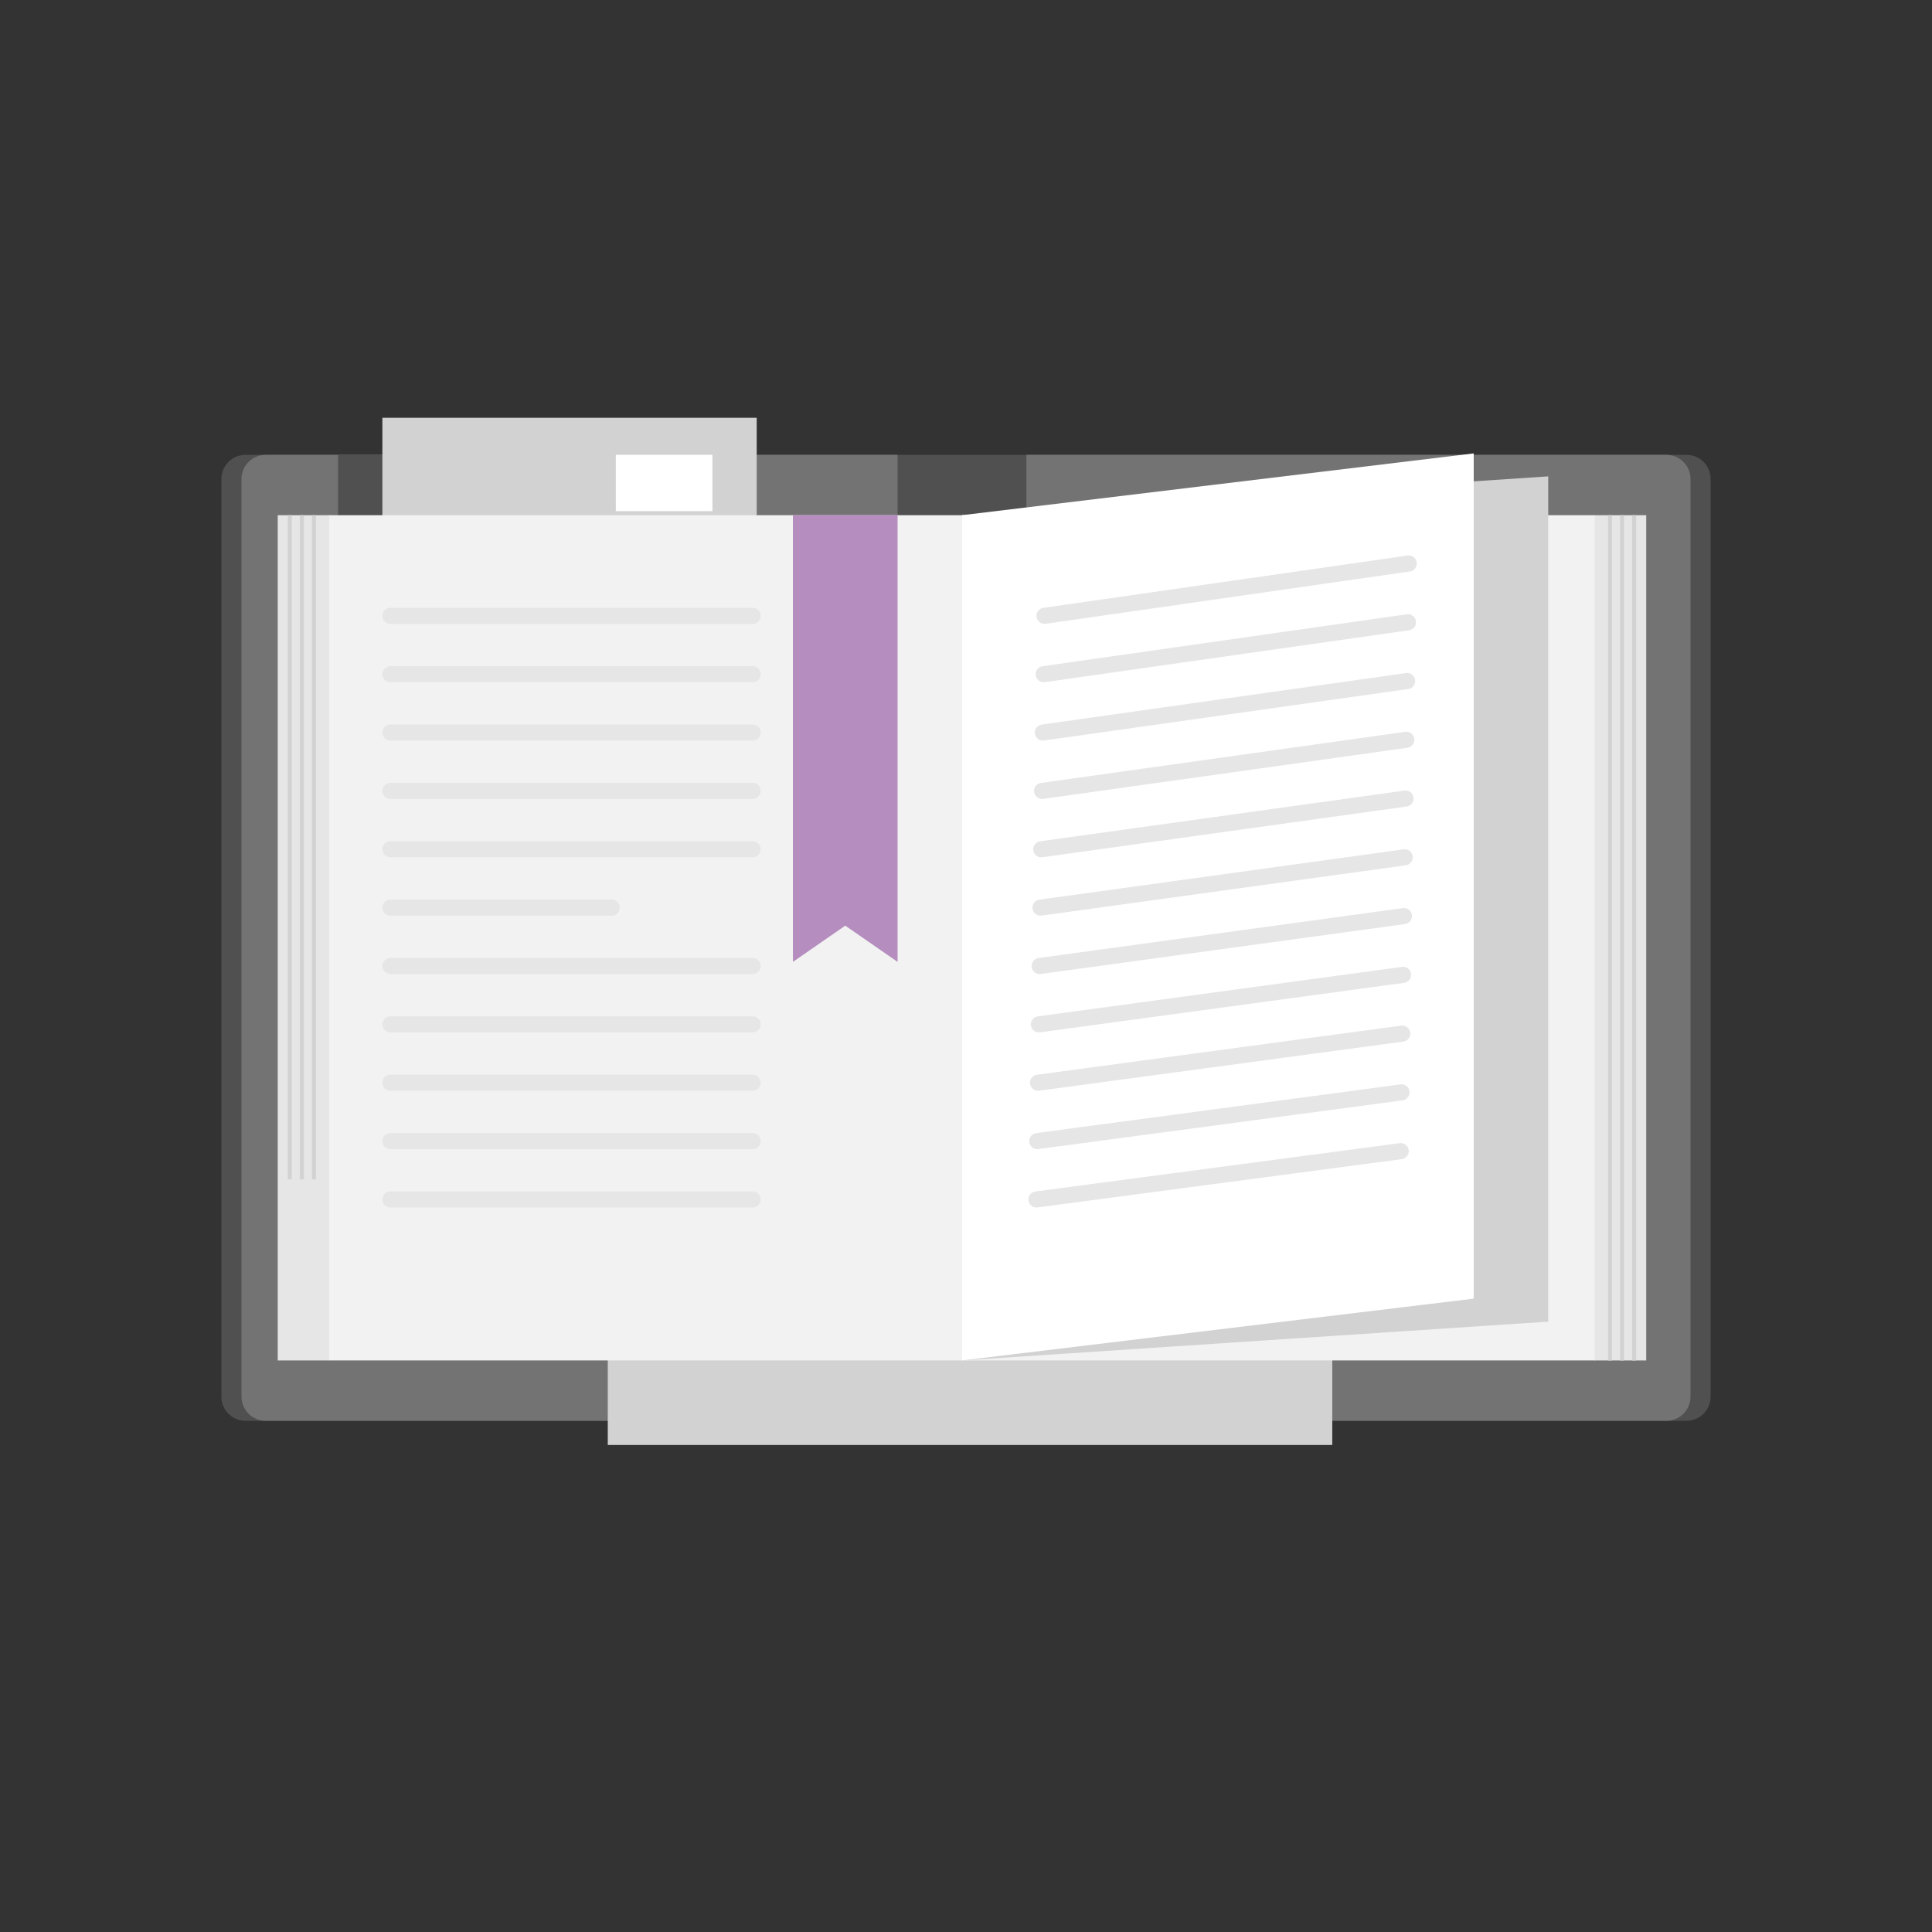 <svg viewBox="0 0 480 480" xmlns="http://www.w3.org/2000/svg" xmlns:xlink="http://www.w3.org/1999/xlink" id="15d54fae-e609-4157-9535-fb030fef09b8" overflow="hidden"><rect x="0" y="0" width="480" height="480" fill="#333333" stroke="none"/><style>
.MsftOfcThm_Accent4_Fill_v2 {
 fill:#B58DBF; 
}
</style>
<g><path d="M419 113 61 113C57.686 113 55 115.686 55 119L55 347C55 350.314 57.686 353 61 353L419 353C422.314 353 425 350.314 425 347L425 119C425 115.686 422.314 113 419 113Z" class="st0" fill="#505050"/><path d="M66 113C62.686 113 60 115.686 60 119L60 347C60 350.314 62.686 353 66 353L223 353 223 113 66 113Z" class="st1" fill="#737373"/><path d="M414 113 255 113 255 353 414 353C417.314 353 420 350.314 420 347L420 119C420 115.686 417.314 113 414 113Z" class="st1" fill="#737373"/></g><g><rect x="84" y="113" width="93" height="23" class="st0" fill="#505050"/><rect x="95" y="103.798" width="93" height="32.202" class="st2" fill="#D2D2D2"/><rect x="151" y="334" width="180" height="25" class="st2" fill="#D2D2D2"/><rect x="153" y="113" width="24" height="14" class="st3" fill="#FFFFFF"/></g><g><path d="M78 131.4 77.6 332.2 81.762 338 396.3 338 400 333.8 400 132.6 396.25 128 81.737 128Z" class="st4" fill="#F2F2F2"/><rect x="69" y="128" width="12.79" height="210" class="st5" fill="#E6E6E6"/><rect x="396.21" y="128" width="12.79" height="210" class="st5" fill="#E6E6E6" transform="matrix(-1 -4.52985e-11 4.52985e-11 -1 805.21 466)"/><g><rect x="71.5" y="128" width="1" height="165" class="st2" fill="#D2D2D2"/><rect x="74.5" y="128" width="1" height="165" class="st2" fill="#D2D2D2"/><rect x="77.5" y="128" width="1" height="165" class="st2" fill="#D2D2D2"/></g><g><rect x="405.5" y="128" width="1" height="210" class="st2" fill="#D2D2D2"/><rect x="402.5" y="128" width="1" height="210" class="st2" fill="#D2D2D2"/><rect x="399.5" y="128" width="1" height="210" class="st2" fill="#D2D2D2"/></g><path d="M239 338 384.65 328.356 384.65 118.356 239 128Z" class="st2" fill="#D2D2D2"/><path d="M239 338 366.141 322.643 366.141 112.643 239 128Z" class="st3" fill="#FFFFFF"/></g><g><g><path d="M187 155 97 155C95.896 155 95 154.104 95 153 95 151.896 95.896 151 97 151L187 151C188.104 151 189 151.896 189 153 189 154.104 188.104 155 187 155Z" class="st5" fill="#E6E6E6"/></g><g><path d="M187 169.5 97 169.5C95.896 169.5 95 168.604 95 167.5 95 166.396 95.896 165.5 97 165.5L187 165.5C188.104 165.5 189 166.396 189 167.5 189 168.604 188.104 169.5 187 169.5Z" class="st5" fill="#E6E6E6"/></g><g><path d="M187 184 97 184C95.896 184 95 183.104 95 182 95 180.896 95.896 180 97 180L187 180C188.104 180 189 180.896 189 182 189 183.104 188.104 184 187 184Z" class="st5" fill="#E6E6E6"/></g><g><path d="M187 198.5 97 198.5C95.896 198.5 95 197.604 95 196.5 95 195.396 95.896 194.5 97 194.5L187 194.5C188.104 194.5 189 195.396 189 196.5 189 197.604 188.104 198.5 187 198.5Z" class="st5" fill="#E6E6E6"/></g><g><path d="M187 213 97 213C95.896 213 95 212.104 95 211 95 209.896 95.896 209 97 209L187 209C188.104 209 189 209.896 189 211 189 212.104 188.104 213 187 213Z" class="st5" fill="#E6E6E6"/></g><g><path d="M152 227.5 97 227.5C95.896 227.5 95 226.604 95 225.5 95 224.396 95.896 223.5 97 223.5L152 223.5C153.104 223.5 154 224.396 154 225.5 154 226.604 153.104 227.5 152 227.5Z" class="st5" fill="#E6E6E6"/></g><g><path d="M187 242 97 242C95.896 242 95 241.104 95 240 95 238.896 95.896 238 97 238L187 238C188.104 238 189 238.896 189 240 189 241.104 188.104 242 187 242Z" class="st5" fill="#E6E6E6"/></g><g><path d="M187 256.5 97 256.5C95.896 256.5 95 255.604 95 254.5 95 253.396 95.896 252.5 97 252.5L187 252.5C188.104 252.5 189 253.396 189 254.5 189 255.604 188.104 256.5 187 256.5Z" class="st5" fill="#E6E6E6"/></g><g><path d="M187 271 97 271C95.896 271 95 270.104 95 269 95 267.896 95.896 267 97 267L187 267C188.104 267 189 267.896 189 269 189 270.104 188.104 271 187 271Z" class="st5" fill="#E6E6E6"/></g><g><path d="M187 285.5 97 285.5C95.896 285.5 95 284.604 95 283.5 95 282.396 95.896 281.5 97 281.5L187 281.5C188.104 281.5 189 282.396 189 283.5 189 284.604 188.104 285.5 187 285.5Z" class="st5" fill="#E6E6E6"/></g><g><path d="M187 300 97 300C95.896 300 95 299.104 95 298 95 296.896 95.896 296 97 296L187 296C188.104 296 189 296.896 189 298 189 299.104 188.104 300 187 300Z" class="st5" fill="#E6E6E6"/></g></g><g><path d="M259.498 155C258.519 155 257.664 154.281 257.521 153.284 257.364 152.191 258.123 151.177 259.216 151.02L349.716 138.02C350.812 137.859 351.823 138.622 351.98 139.715 352.137 140.808 351.378 141.822 350.285 141.979L259.785 154.979C259.688 154.994 259.592 155 259.498 155Z" class="st5" fill="#E6E6E6"/><path d="M259.298 169.5C258.318 169.5 257.463 168.78 257.32 167.782 257.164 166.689 257.924 165.676 259.018 165.52L349.518 152.62C350.614 152.46 351.624 153.224 351.78 154.318 351.936 155.411 351.176 156.424 350.082 156.58L259.582 169.48C259.487 169.494 259.391 169.5 259.298 169.5Z" class="st5" fill="#E6E6E6"/><path d="M259.098 184C258.117 184 257.261 183.278 257.12 182.279 256.965 181.185 257.727 180.173 258.82 180.019L349.32 167.219C350.415 167.059 351.426 167.825 351.58 168.919 351.735 170.013 350.973 171.025 349.88 171.179L259.38 183.979C259.285 183.994 259.191 184 259.098 184Z" class="st5" fill="#E6E6E6"/><path d="M258.898 198.5C257.917 198.5 257.06 197.777 256.92 196.777 256.767 195.683 257.529 194.672 258.623 194.519L349.123 181.819C350.218 181.66 351.228 182.427 351.382 183.522 351.535 184.616 350.773 185.627 349.679 185.78L259.179 198.48C259.084 198.494 258.99 198.5 258.898 198.5Z" class="st5" fill="#E6E6E6"/><path d="M258.698 213C257.716 213 256.859 212.276 256.72 211.275 256.568 210.181 257.331 209.171 258.425 209.019L348.925 196.419C350.02 196.261 351.029 197.03 351.182 198.124 351.334 199.218 350.571 200.228 349.477 200.38L258.977 212.98C258.882 212.994 258.789 213 258.698 213Z" class="st5" fill="#E6E6E6"/><path d="M258.498 227.5C257.515 227.5 256.658 226.775 256.519 225.773 256.368 224.679 257.132 223.669 258.227 223.519L348.727 211.019C349.822 210.861 350.831 211.632 350.982 212.727 351.133 213.821 350.369 214.831 349.274 214.981L258.774 227.481C258.681 227.494 258.589 227.5 258.498 227.5Z" class="st5" fill="#E6E6E6"/><path d="M258.298 242C257.314 242 256.456 241.273 256.319 240.271 256.169 239.177 256.935 238.168 258.029 238.018L348.529 225.618C349.624 225.461 350.632 226.233 350.782 227.328 350.932 228.422 350.166 229.431 349.072 229.581L258.572 241.981C258.479 241.994 258.388 242 258.298 242Z" class="st5" fill="#E6E6E6"/><path d="M258.098 256.5C257.113 256.5 256.255 255.772 256.119 254.769 255.97 253.675 256.737 252.667 257.831 252.518L348.331 240.218C349.425 240.062 350.433 240.836 350.582 241.93 350.731 243.024 349.964 244.032 348.87 244.181L258.37 256.481C258.278 256.494 258.187 256.5 258.098 256.5Z" class="st5" fill="#E6E6E6"/><path d="M257.898 271C256.912 271 256.054 270.271 255.918 269.267 255.77 268.173 256.538 267.166 257.633 267.018L348.133 254.818C349.227 254.662 350.235 255.438 350.382 256.533 350.53 257.627 349.762 258.634 348.667 258.782L258.167 270.982C258.077 270.994 257.986 271 257.898 271Z" class="st5" fill="#E6E6E6"/><path d="M257.698 285.5C256.711 285.5 255.852 284.77 255.718 283.765 255.572 282.67 256.34 281.664 257.435 281.518L347.935 269.418C349.029 269.263 350.036 270.04 350.182 271.135 350.328 272.23 349.56 273.236 348.465 273.382L257.965 285.482C257.875 285.495 257.786 285.5 257.698 285.5Z" class="st5" fill="#E6E6E6"/><path d="M257.498 300C256.51 300 255.651 299.269 255.518 298.263 255.373 297.168 256.143 296.163 257.238 296.018L347.738 284.018C348.832 283.864 349.839 284.643 349.984 285.738 350.129 286.833 349.359 287.838 348.264 287.983L257.764 299.983C257.674 299.995 257.585 300 257.498 300Z" class="st5" fill="#E6E6E6"/></g><path d="M223 238.975 210 229.975 197 238.975 197 127.975 223 127.975Z" class="MsftOfcThm_Accent4_Fill_v2" fill="#B58DBF"/></svg>
